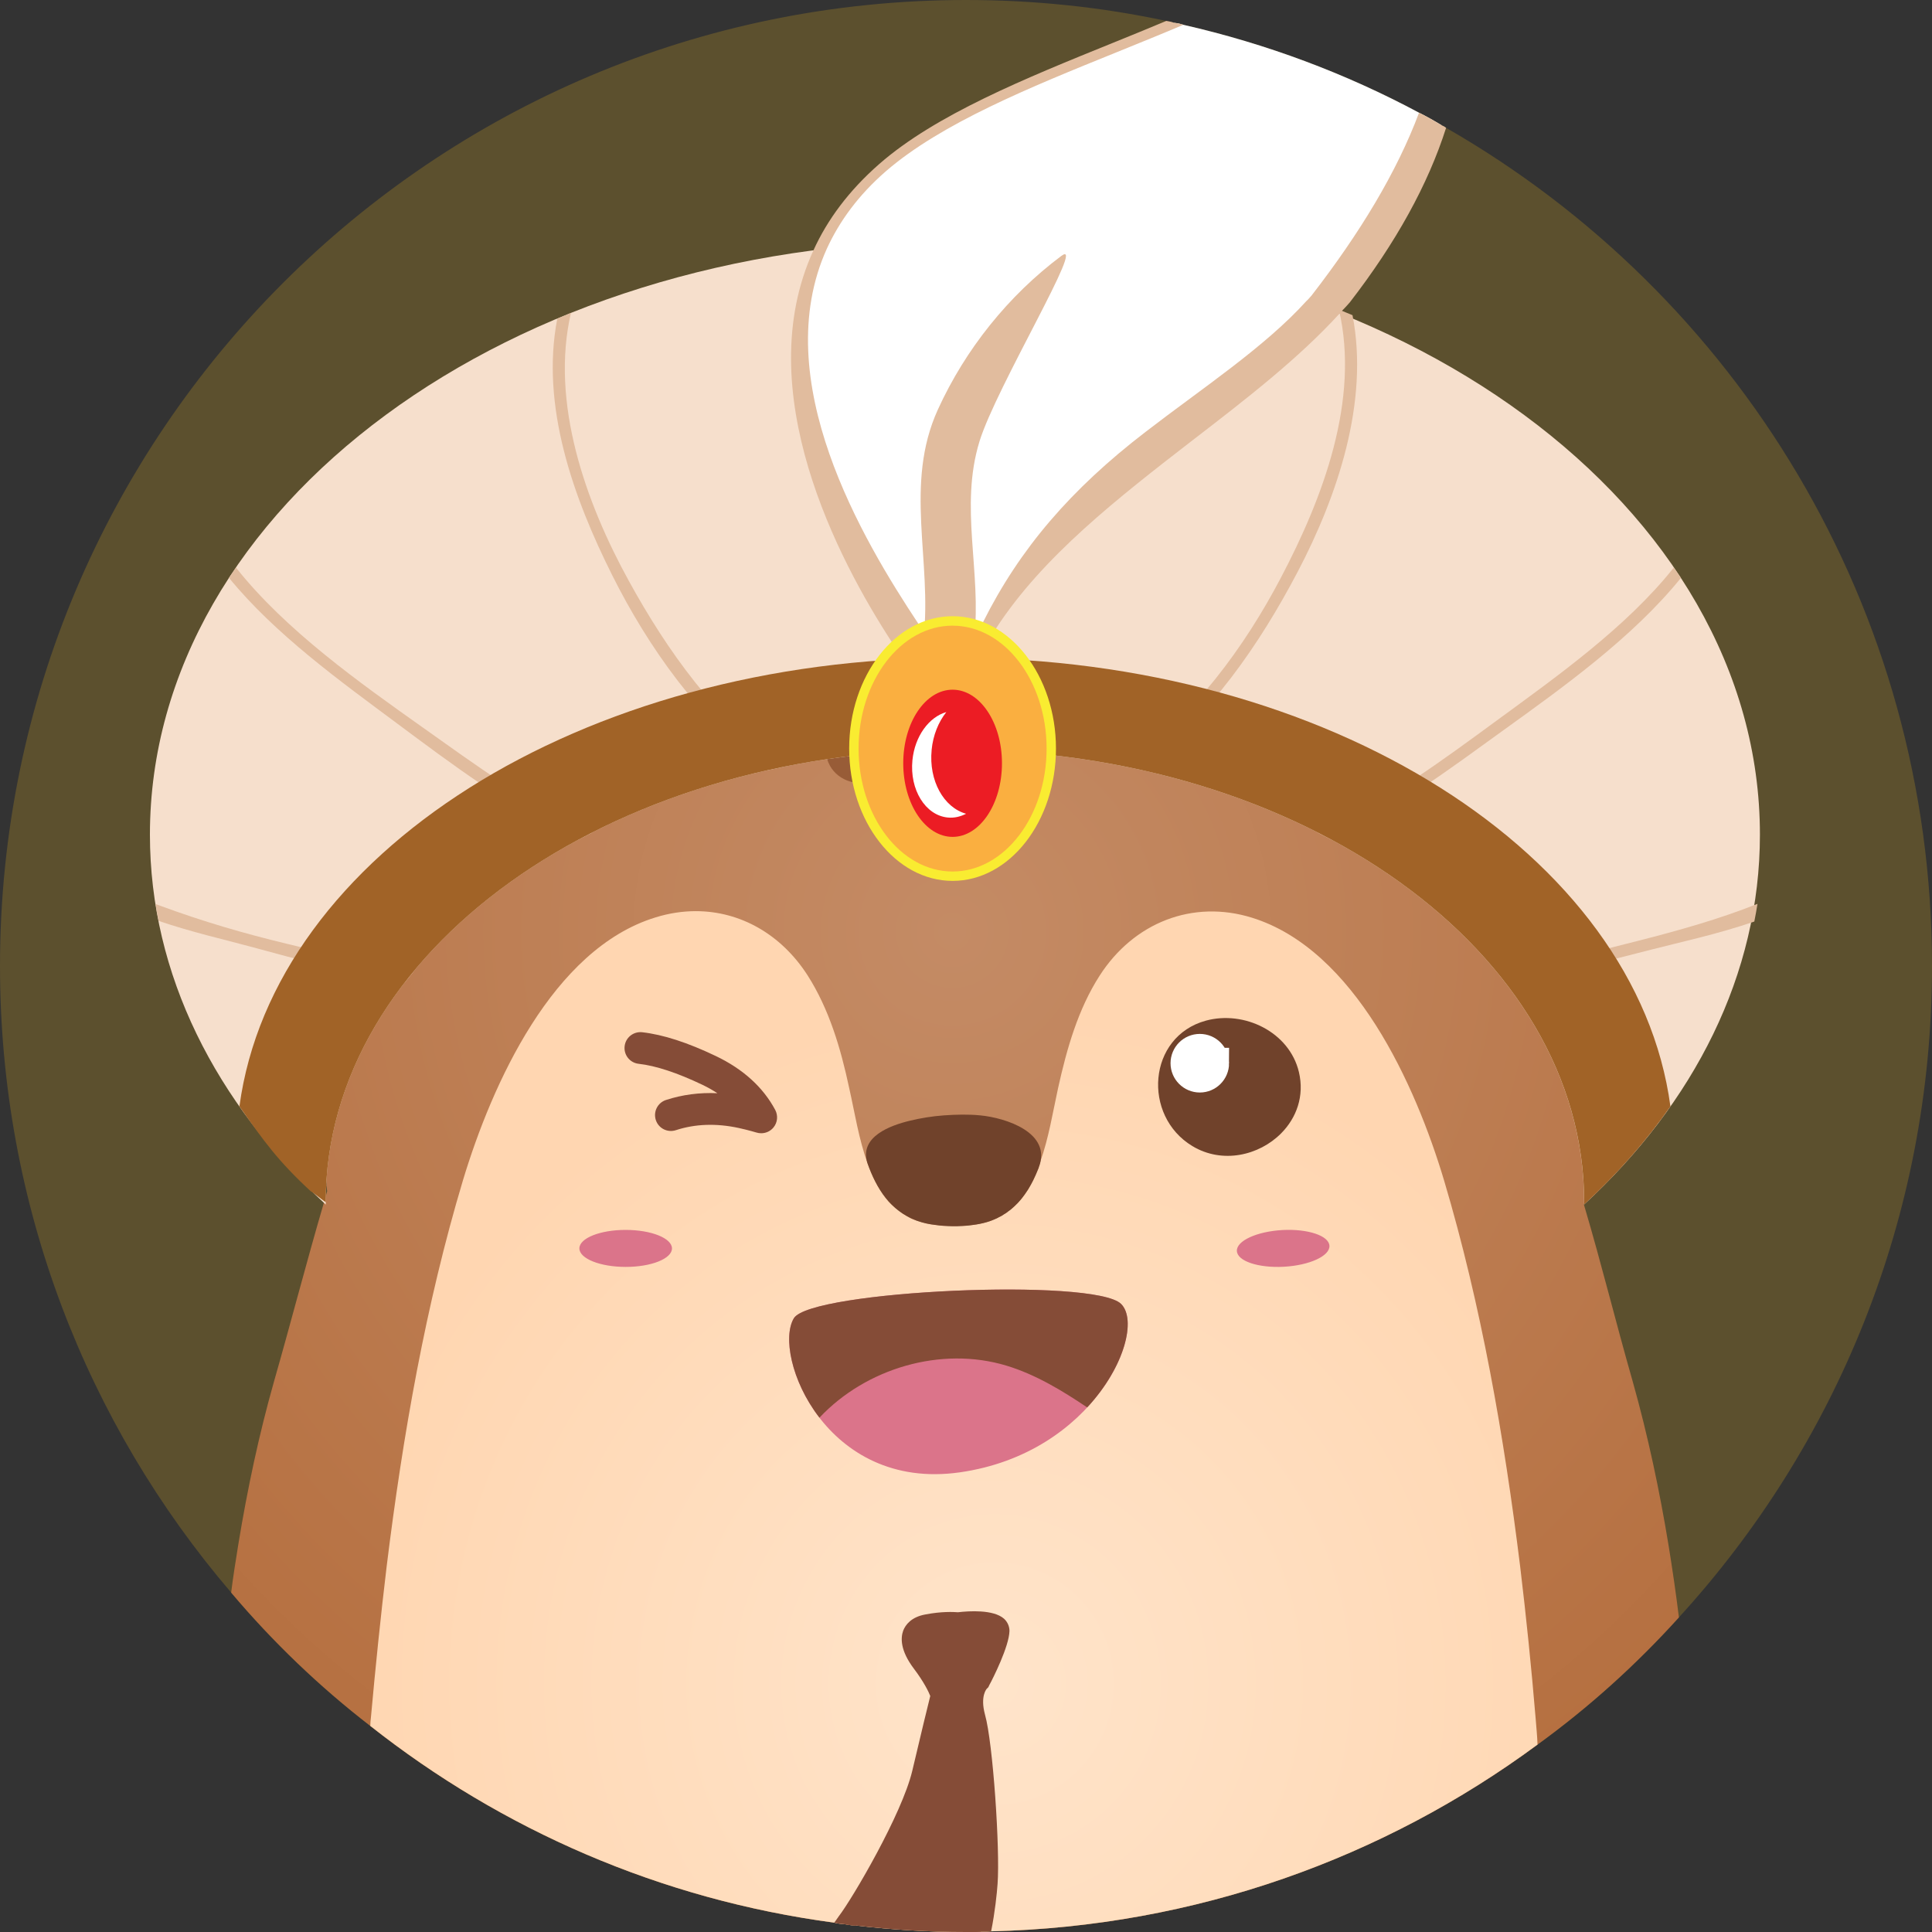 <svg xmlns="http://www.w3.org/2000/svg" width="60" height="60" viewBox="0 0 60 60">
    <rect x="0" y="0" width="60" height="60" fill="#333333" stroke="none"/>
    <defs>
        <radialGradient id="prefix__a" cx="50%" cy="25.171%" r="95.709%" fx="50%" fy="25.171%" gradientTransform="scale(-.925 -1) rotate(-89.396 -.275 .526)">
            <stop offset="0%" stop-color="#C48B65"/>
            <stop offset="100%" stop-color="#B26937"/>
        </radialGradient>
        <radialGradient id="prefix__b" cx="53.518%" cy="75.934%" r="65.592%" fx="53.518%" fy="75.934%" gradientTransform="matrix(.875 0 0 1 .067 0)">
            <stop offset="0%" stop-color="#FFE4CA"/>
            <stop offset="100%" stop-color="#FFD6B1"/>
        </radialGradient>
    </defs>
    <g fill="none" fill-rule="evenodd">
        <path fill="#FFC31B" fill-opacity=".2" d="M60 30c0 7.79-2.98 14.89-7.86 20.23-1.32 1.46-2.79 2.79-4.39 3.95-4.77 3.52-10.62 5.65-16.97 5.8-.1.01-.21.01-.32.01-.1.01-.2.01-.31.01H30c-1.15 0-2.29-.07-3.41-.2-.12 0-.23-.02-.34-.04-.12-.01-.23-.02-.34-.05-5.4-.72-10.33-2.89-14.41-6.11-1.58-1.22-3.03-2.61-4.32-4.14C2.7 44.22 0 37.43 0 30 0 13.44 13.43 0 30 0c2.13 0 4.21.22 6.22.65.08.01.17.03.25.06.1.01.19.03.28.06 2.59.59 5.04 1.51 7.32 2.73.24.12.47.25.7.39.05.02.09.04.14.08C53.93 9.14 60 18.86 60 30"/>
        <path fill="#FAD8E7" d="M11.954 47.541c0 .238-.193.432-.432.432-.237 0-.43-.194-.43-.432s.193-.43.43-.43c.239 0 .432.192.432.43"/>
        <path fill="url(#prefix__a)" d="M32.829.611l-.468.099-7.551 1.58-.16.031-.17.039-.49.1h-.009l-.661.14-.191.039-.219.052-.161.028-.36.081h-.019l-.41.09-.2.04-1.68.35-.17.041-.17.029-4.23.89-.44.091-5.91 1.24c-.01-.011-.02 0-.03.01L7.9 5.83h-.01l-.54.121-4.301.899c-.289.749-.379 2.32-.369 4.091v.009c0 .18.01.36.01.55 0 .13 0 .27.01.4.07 2.91.359 6.05.439 6.88-.009.01-.009.02 0 .03-.009.01-.009.02 0 .03.011.089.021.151.021.151-.01.039-.021.069-.03.109-.019.07-.04.13-.06.2-.011.021-.011.03-.011.05-.54 1.84-1.019 3.7-1.549 5.551C1.04 26.56.68 28.26.4 29.97c-.08.5-.16.99-.221 1.49C1.47 32.99 2.92 34.38 4.5 35.6c4.08 3.22 9.009 5.39 14.41 6.11.109.031.22.04.339.05.111.02.221.04.341.04 1.12.13 2.26.2 3.41.2h.15c.11 0 .211 0 .31-.01.11 0 .219 0 .32-.011 6.35-.149 12.2-2.278 16.969-5.799 1.601-1.16 3.071-2.49 4.391-3.95-.09-.739-.2-1.49-.32-2.23-.28-1.71-.641-3.41-1.11-5.08-.56-1.96-.941-3.55-1.52-5.51 0-.01 0-.03.01-.04.09-.45.99-5.04.479-7.47-.019-.13-.049-.25-.08-.36-.029-.09-.059-.18-.089-.26-.121-.3-1.18-1.58-2.541-3.169V8.1c-.609-.7-1.259-1.47-1.92-2.239-.08-.091-.16-.181-.229-.28C35.75 3.151 33.78.8 33.78.41l-.951.201z" transform="translate(7 18)"/>
        <path fill="url(#prefix__b)" d="M9.36.49c-3.2.98-5.08 5.181-5.981 8.16-1.16 3.87-1.869 7.93-2.369 11.98-.19 1.58-.35 3.15-.491 4.71-.01.09-.019.17-.019.26 4.08 3.22 9.009 5.39 14.41 6.11.109.031.22.04.339.05.111.02.221.04.341.04 1.12.13 2.26.2 3.41.2h.15c.11 0 .211 0 .31-.01.11 0 .219 0 .32-.011 6.35-.149 12.2-2.278 16.969-5.799-.009-.279-.039-.55-.059-.819-.13-1.561-.29-3.131-.48-4.711-.5-4.05-1.21-8.11-2.36-11.98-.89-2.98-2.78-7.18-5.97-8.17-1.84-.571-3.67.15-4.73 1.8-.67 1.04-1.02 2.271-1.29 3.49-.16.73-.29 1.55-.551 2.281 0 .019-.01.039-.019.069-.05.141-.1.28-.16.41-.04.1-.09.2-.149.299-.041.08-.091.152-.142.222-.099.149-.209.279-.339.389-.059.06-.121.12-.191.151-.019.028-.039.049-.069.059-.021.021-.05.031-.07.04-.04.04-.09.071-.14.08-.04.03-.07.05-.111.06-.09.04-.17.08-.259.1-.141.04-.28.069-.441.09-.069.01-.129.02-.189.02-.13.011-.53-.01-.53-.01s-.111.01-.22.01h-.08c-.05-.01-.1-.01-.141-.02-.199-.021-.38-.06-.55-.12-.039-.01-.059-.02-.059-.02-.101-.03-.19-.07-.28-.13-.18-.1-.33-.221-.47-.35-.08-.07-.14-.14-.201-.22-.24-.31-.419-.68-.558-1.08-.271-.74-.401-1.59-.571-2.34-.26-1.22-.62-2.44-1.29-3.49-.819-1.274-2.089-1.993-3.472-1.993-.409 0-.828.063-1.248.193" transform="translate(11 28)"/>
        <g>
            <path fill="#70422B" d="M26.442 34.639c-.375-.037-.755-.026-1.13 0-.357.026-.712.083-1.059.167-.6.145-1.57.492-1.317 1.31.284.805.722 1.485 1.511 1.784v.002l.06.02c.167.059.352.1.553.122.31.043.712.064 1.163-.003 1.084-.132 1.657-.831 2.012-1.716l.02-.047c.001-.007.003-.015.006-.022.417-1.081-1.027-1.541-1.819-1.617" transform="translate(4)"/>
            <path fill="#DB748A" d="M16.869 38.77c0 .319-.644.576-1.438.575-.794 0-1.438-.258-1.438-.575.001-.318.645-.575 1.439-.574.793 0 1.437.258 1.437.575M37.287 38.69c.015.315-.618.606-1.412.65-.794.044-1.45-.175-1.463-.49-.015-.314.618-.605 1.412-.65.794-.043 1.449.177 1.463.49M20.654 40.94c.52-.862 9.343-1.266 10.164-.443.821.823-.824 4.632-5.01 5.228-4.185.596-5.827-3.665-5.154-4.785" transform="translate(4)"/>
            <path fill="#854C37" d="M27.255 42.411c.905.274 1.724.77 2.509 1.298 1.18-1.273 1.528-2.738 1.054-3.213-.821-.822-9.645-.419-10.164.443-.341.57-.086 1.947.795 3.088 1.443-1.535 3.777-2.229 5.806-1.616" transform="translate(4)"/>
            <path fill="#985C37" d="M28.593 23.001l-.012-.033c-.166-.445-.524-.779-.913-1.033-.462-.302-.972-.557-1.513-.684-.574-.135-1.174-.118-1.752-.01-.325.06-.643.148-.955.257-.24.084-.472.185-.69.318-.202.124-.383.271-.553.435-.418.4-.745.958-.43 1.53.264.478.907.677 1.39.425.392-.202.785-.67.915-1.129l.048.003c.042.347.234.746.398 1.01.214.348.54.638.948.726.148.033.306.042.459.025 1.019-.158.835-1.123.835-1.123s.523.595 1.23.4c.107-.042.205-.098.289-.167.276-.227.417-.607.306-.95" transform="translate(4)"/>
            <path fill="#854C37" d="M19.64 35.194c-.05 0-.1-.007-.148-.022-.002 0-.236-.073-.553-.142-.695-.15-1.352-.127-1.95.069-.259.084-.538-.056-.622-.316-.084-.258.056-.537.316-.622.508-.165 1.041-.236 1.596-.21-.145-.095-.302-.184-.47-.264-.776-.37-1.44-.59-1.977-.65-.27-.03-.464-.274-.434-.544.03-.272.274-.465.546-.436.653.075 1.402.317 2.29.741.844.404 1.464.966 1.841 1.671.094.178.073.393-.055.547-.096.116-.235.178-.38.178M26.45 52.2s.58-1.13.59-1.55c0-.43-1.29-.27-1.29-.27s-.39-.05-.96.06c-.58.11-.63.58-.16 1.19.46.62.58 1.02.58 1.02s-.25 1.03-.58 2.43c-.34 1.4-1.91 4.06-2.34 4.62-.021.02-.03.04-.04.06.11.02.22.04.34.04 1.12.13 2.259.2 3.41.2h.15c.11 0 .21 0 .31-.01.11-.51.179-1.06.21-1.5.08-1.05-.151-4.34-.37-5.16-.23-.81.15-1.13.15-1.13" transform="translate(4)"/>
            <path fill="#854C37" d="M26.65 52.44c.04-.03.05-.05.07-.1.11-.2.62-1.21.63-1.69 0-.14-.06-.28-.17-.38-.33-.29-1.09-.24-1.43-.2-.13-.01-.51-.03-1.02.07-.43.08-.61.32-.68.5-.08.22-.1.61.33 1.18.31.41.46.72.51.85-.07.28-.29 1.18-.56 2.33-.32 1.34-1.85 3.95-2.28 4.51-.05.07-.1.14-.14.2.11.03.22.04.34.05.11.02.22.04.34.04.54-.75 2-3.27 2.34-4.65.33-1.4.58-2.43.58-2.43.02-.05.01-.11 0-.16-.01-.02-.15-.46-.64-1.11-.24-.33-.27-.52-.24-.59.03-.07.16-.1.21-.11.52-.1.87-.06.87-.06h.08c.36-.05.78-.03.93.02-.04.28-.31.9-.52 1.31-.14.14-.43.58-.2 1.4.21.74.45 3.99.37 5.05-.04.55-.12 1.08-.22 1.53.11 0 .21 0 .31-.01.11 0 .22 0 .32-.01.12-.6.18-1.18.2-1.47.08-1.06-.14-4.38-.39-5.26-.16-.59.06-.81.06-.81" transform="translate(4)"/>
            <path fill="#70422B" d="M35.789 35.195c.472-.477.728-1.155.549-1.905-.298-1.245-1.702-1.917-2.888-1.593-1.812.495-1.98 2.954-.421 3.895.93.562 2.073.296 2.76-.397" transform="translate(4)"/>
            <path fill="#FFF" d="M33.692 33.019c0 .238-.192.432-.43.432-.239 0-.432-.194-.432-.432s.193-.432.431-.432c.24 0 .431.194.431.432" transform="translate(4)"/>
            <path stroke="#FFF" stroke-width=".956" d="M33.692 33.019c0 .238-.192.432-.43.432-.239 0-.432-.194-.432-.432s.193-.432.431-.432c.24 0 .431.194.431.432z" transform="translate(4)"/>
            <path fill="#F6DFCC" d="M25.656 7.49c-13.807 0-25 8.25-25 18.43 0 4.345 2.047 8.34 5.463 11.49 0-.027-.004-.055-.004-.082 0-7.755 8.75-14.042 19.541-14.042 10.792 0 19.54 6.287 19.54 14.042l-.003.082c3.417-3.15 5.463-7.145 5.463-11.49 0-10.18-11.192-18.43-25-18.43" transform="translate(4)"/>
            <path fill="#FAAF40" d="M13.731 9.718c-.062.025-.123.054-.187.079l.187-.08M19.825 23.923c.166-.036.333-.068.499-.103-.166.035-.333.067-.499.103M13.307 9.898c.08-.033.157-.068.236-.101-.078.035-.157.068-.236.1" transform="translate(4)"/>
            <path fill="#E1BC9E" d="M15.531 18.044c-1.342-2.436-2.446-5.54-1.8-8.326-.062.025-.124.053-.187.08-.079.031-.158.066-.237.1-.526 2.707.502 5.565 1.71 7.975 1.111 2.217 2.718 4.503 4.808 6.05.166-.036.333-.068.5-.103-2.078-1.449-3.615-3.63-4.794-5.776" transform="translate(4)"/>
            <path fill="#FAAF40" d="M3.31 17.657c-.066.097-.136.191-.199.288.063-.097.133-.19.198-.288M13.958 26.08c.143-.076.289-.148.435-.222-.146.074-.293.146-.435.222M3.33 17.629l-.021.028c.007-.008.014-.018.02-.028" transform="translate(4)"/>
            <path fill="#E1BC9E" d="M3.33 17.629l-.021.028c-.065.097-.134.192-.198.288 1.438 1.76 3.468 3.217 5.22 4.522 1.642 1.221 3.578 2.688 5.627 3.613.142-.076.289-.148.435-.222-1.903-.824-3.7-2.158-5.26-3.263-1.937-1.374-4.256-3.01-5.803-4.966" transform="translate(4)"/>
            <path fill="#FAAF40" d="M8.577 30.507c.052-.067.105-.132.158-.198-.054.066-.106.131-.158.198" transform="translate(4)"/>
            <path fill="#E1BC9E" d="M4.888 29.305c-1.312-.315-2.607-.695-3.87-1.161l-.186-.068c.027.175.057.349.094.523 1.023.35 2.081.589 2.84.796 1.514.414 3.163.855 4.81 1.112.053-.067.105-.132.16-.198.04-.051.08-.102.12-.15-1.35-.21-2.697-.55-3.968-.854" transform="translate(4)"/>
            <path fill="#FAAF40" d="M30.988 23.82l.034.007-.034-.007M31.482 23.816h.004-.004zM38.004 9.898l-.076-.033c.025.012.05.022.076.033M37.58 9.718c.118.046.23.099.348.146-.116-.048-.23-.1-.347-.146M31.482 23.922c-.15-.033-.308-.063-.46-.095.152.032.31.062.46.095" transform="translate(4)"/>
            <path fill="#E1BC9E" d="M36.296 17.767c1.242-2.367 2.23-5.288 1.708-7.975l-.002-.004c-.145-.055-.28-.12-.421-.175.654 2.812-.495 5.843-1.8 8.325-1.125 2.145-2.718 4.334-4.793 5.776.012.004.024.005.035.008.153.03.31.062.46.095l.003-.001c2.09-1.551 3.644-3.83 4.81-6.05" transform="translate(4)"/>
            <path fill="#FAAF40" d="M47.994 17.647c.068.1.142.199.208.3-.066-.101-.141-.2-.208-.3M47.981 17.628c.005.005.01.012.013.02-.003-.008-.008-.015-.013-.02M48.203 17.948h-.001M36.925 25.83c.143.071.285.141.426.215-.14-.074-.283-.144-.424-.216h-.002z" transform="translate(4)"/>
            <path fill="#E1BC9E" d="M48.203 17.948h-.001c-.066-.103-.14-.202-.208-.302-.003-.007-.008-.013-.013-.018-1.478 1.86-3.658 3.4-5.495 4.746-1.623 1.187-3.541 2.623-5.56 3.487.14.072.285.143.424.216 1.93-.883 3.747-2.25 5.326-3.389 1.857-1.338 4.022-2.882 5.527-4.74" transform="translate(4)"/>
            <path fill="#FAAF40" d="M42.464 30.167c.09.108.178.218.264.328-.086-.109-.174-.22-.264-.328M50.482 28.07c-.028.181-.062.363-.097.543.036-.18.07-.361.097-.543M50.483 28.612v.006-.006z" transform="translate(4)"/>
            <path fill="#E1BC9E" d="M50.58 28.07c-1.202.479-2.46.83-3.716 1.15-1.366.35-2.833.726-4.303.948.09.108.178.218.265.328 1.529-.244 3.056-.647 4.48-1.011.833-.215 2.034-.473 3.177-.866v-.006c.035-.18.069-.361.097-.543M25.933 7.43c-.093-.002-.185-.006-.277-.006h-.1c-.725 5.21-.192 10.556-.122 15.8.072-.001.147-.005.222-.005.051 0 .103.004.157.004-.072-5.24-.616-10.59.12-15.793" transform="translate(4)"/>
            <path fill="#A16327" d="M25.656 20.429c-11.623 0-21.168 6.117-22.22 13.93.76 1.085 1.2 1.7 2.223 2.645 0-.027.457.352.457.324 0-7.754 8.75-14.042 19.54-14.042 10.792 0 19.542 6.288 19.542 14.042 0 .028-.004.055-.005.082 1.025-.943 1.924-1.966 2.683-3.05-1.05-7.814-10.596-13.931-22.22-13.931" transform="translate(4)"/>
            <path fill="#FFF" d="M40.07 3.5c-2.28-1.22-4.73-2.14-7.32-2.73-.09-.03-.18-.05-.28-.06-3.25 1.37-6.92 2.63-9.06 4.49-.89.78-1.53 1.64-1.96 2.55-1.78 3.8.07 8.54 2.37 12.06.02.04.05.09.08.13.03.04.05.08.08.12.01.01.01.02.02.03l.44.37.52.43.32.27h.01l.09.07.23.19.15.13c0-.01.01-.02.01-.03v-.01l.03-.06c.02-.08.05-.16.09-.24.07-.19.15-.38.24-.57.02-.07.06-.13.09-.2.13-.26.26-.5.41-.75.03-.04.06-.09.09-.13.02-.04.04-.08.07-.12 2.49-3.85 7.6-6.45 10.66-9.78.12-.12.23-.25.34-.37 1.2-1.54 2.34-3.37 2.98-5.4-.23-.14-.46-.27-.7-.39" transform="translate(4)"/>
            <path fill="#E1BC9E" d="M40.77 3.89c-.23-.14-.46-.27-.7-.39-.69 1.84-1.83 3.73-3.34 5.68-.05.05-.09.11-.15.16-1.3 1.44-3.25 2.72-5 4.07-2.32 1.78-3.91 3.63-5.05 5.91-.02.04-.04.08-.06.13-.03.04-.05.08-.07.13-.06.12-.12.25-.18.38-.04.08-.07.16-.11.24v.01c-.03.08-.07.15-.1.23-.03.08-.07.17-.1.25-.05.13-.11.27-.15.4-.02.03-.03.06-.04.09-.01.04-.03.07-.04.11l-.07-.11v-.01l-.22-.37-.02-.04-.11-.19-.08-.13-.32-.55c-.05-.08-.11-.15-.17-.24 0 0 .01 0 0-.01 0 0 0-.01-.01-.02-.03-.04-.06-.09-.08-.13-.03-.04-.06-.08-.08-.12-1.73-2.61-4.69-7.57-2.84-11.65.39-.85.98-1.66 1.83-2.4 1.72-1.49 4.48-2.61 7.15-3.69.71-.29 1.41-.57 2.09-.86-.09-.03-.18-.05-.28-.06-.08-.03-.17-.05-.25-.06-.55.23-1.11.46-1.68.69-2.69 1.09-5.48 2.22-7.23 3.75-.95.83-1.62 1.74-2.05 2.69-1.99 4.35.77 9.6 2.43 12.15l.09.12c.02.04.05.08.08.12v.01l.35.29.55.46.29.24.33.27.01.01.39.33.05.04.08-.22c.01-.04.03-.07.04-.11.03-.09.06-.17.1-.26.08-.21.17-.42.27-.63.02-.05.05-.1.07-.16.12-.23.25-.45.38-.67.03-.04.05-.09.08-.13.03-.04.05-.08.08-.12 1.46-2.25 3.81-4.07 6.11-5.85 1.69-1.3 3.29-2.54 4.56-3.93l.01-.01c.03-.03.05-.05.07-.08.09-.09.16-.17.24-.26 1.43-1.85 2.43-3.66 2.99-5.42-.05-.04-.09-.06-.14-.08" transform="translate(4)"/>
            <path fill="#E1BC9E" d="M26.255 19.831c.232-2.067-.463-4.085.164-6.123.518-1.686 3.355-6.367 2.54-5.759-1.646 1.233-2.976 2.895-3.831 4.767-1.06 2.324-.177 4.702-.447 7.115-.114 1.01 1.46 1 1.574 0" transform="translate(4)"/>
            <path fill="#FAAF40" d="M28.65 23.248c0 2.188-1.374 3.962-3.066 3.962-1.694 0-3.066-1.774-3.066-3.962 0-2.189 1.372-3.964 3.066-3.964 1.692 0 3.065 1.775 3.065 3.964" transform="translate(4)"/>
            <path fill="#F9EC31" d="M25.584 19.43c-1.61 0-2.92 1.714-2.92 3.818 0 2.103 1.31 3.818 2.92 3.818 1.609 0 2.919-1.715 2.919-3.818 0-2.104-1.31-3.817-2.92-3.817m0 7.926c-1.77 0-3.211-1.844-3.211-4.11 0-2.264 1.44-4.11 3.212-4.11 1.77 0 3.21 1.846 3.21 4.11 0 2.266-1.44 4.11-3.21 4.11" transform="translate(4)"/>
            <path fill="#EC1C24" d="M27.117 23.703c0 1.265-.687 2.287-1.533 2.287-.847 0-1.533-1.022-1.533-2.287 0-1.262.686-2.284 1.533-2.284.846 0 1.533 1.022 1.533 2.284" transform="translate(4)"/>
            <path fill="#FFF" d="M24.932 23.291c.045-.462.213-.869.457-1.177-.539.154-.98.75-1.053 1.497-.09.915.403 1.71 1.097 1.778.198.02.392-.026.57-.117-.695-.193-1.164-1.029-1.07-1.98" transform="translate(4)"/>
        </g>
    </g>
</svg>
